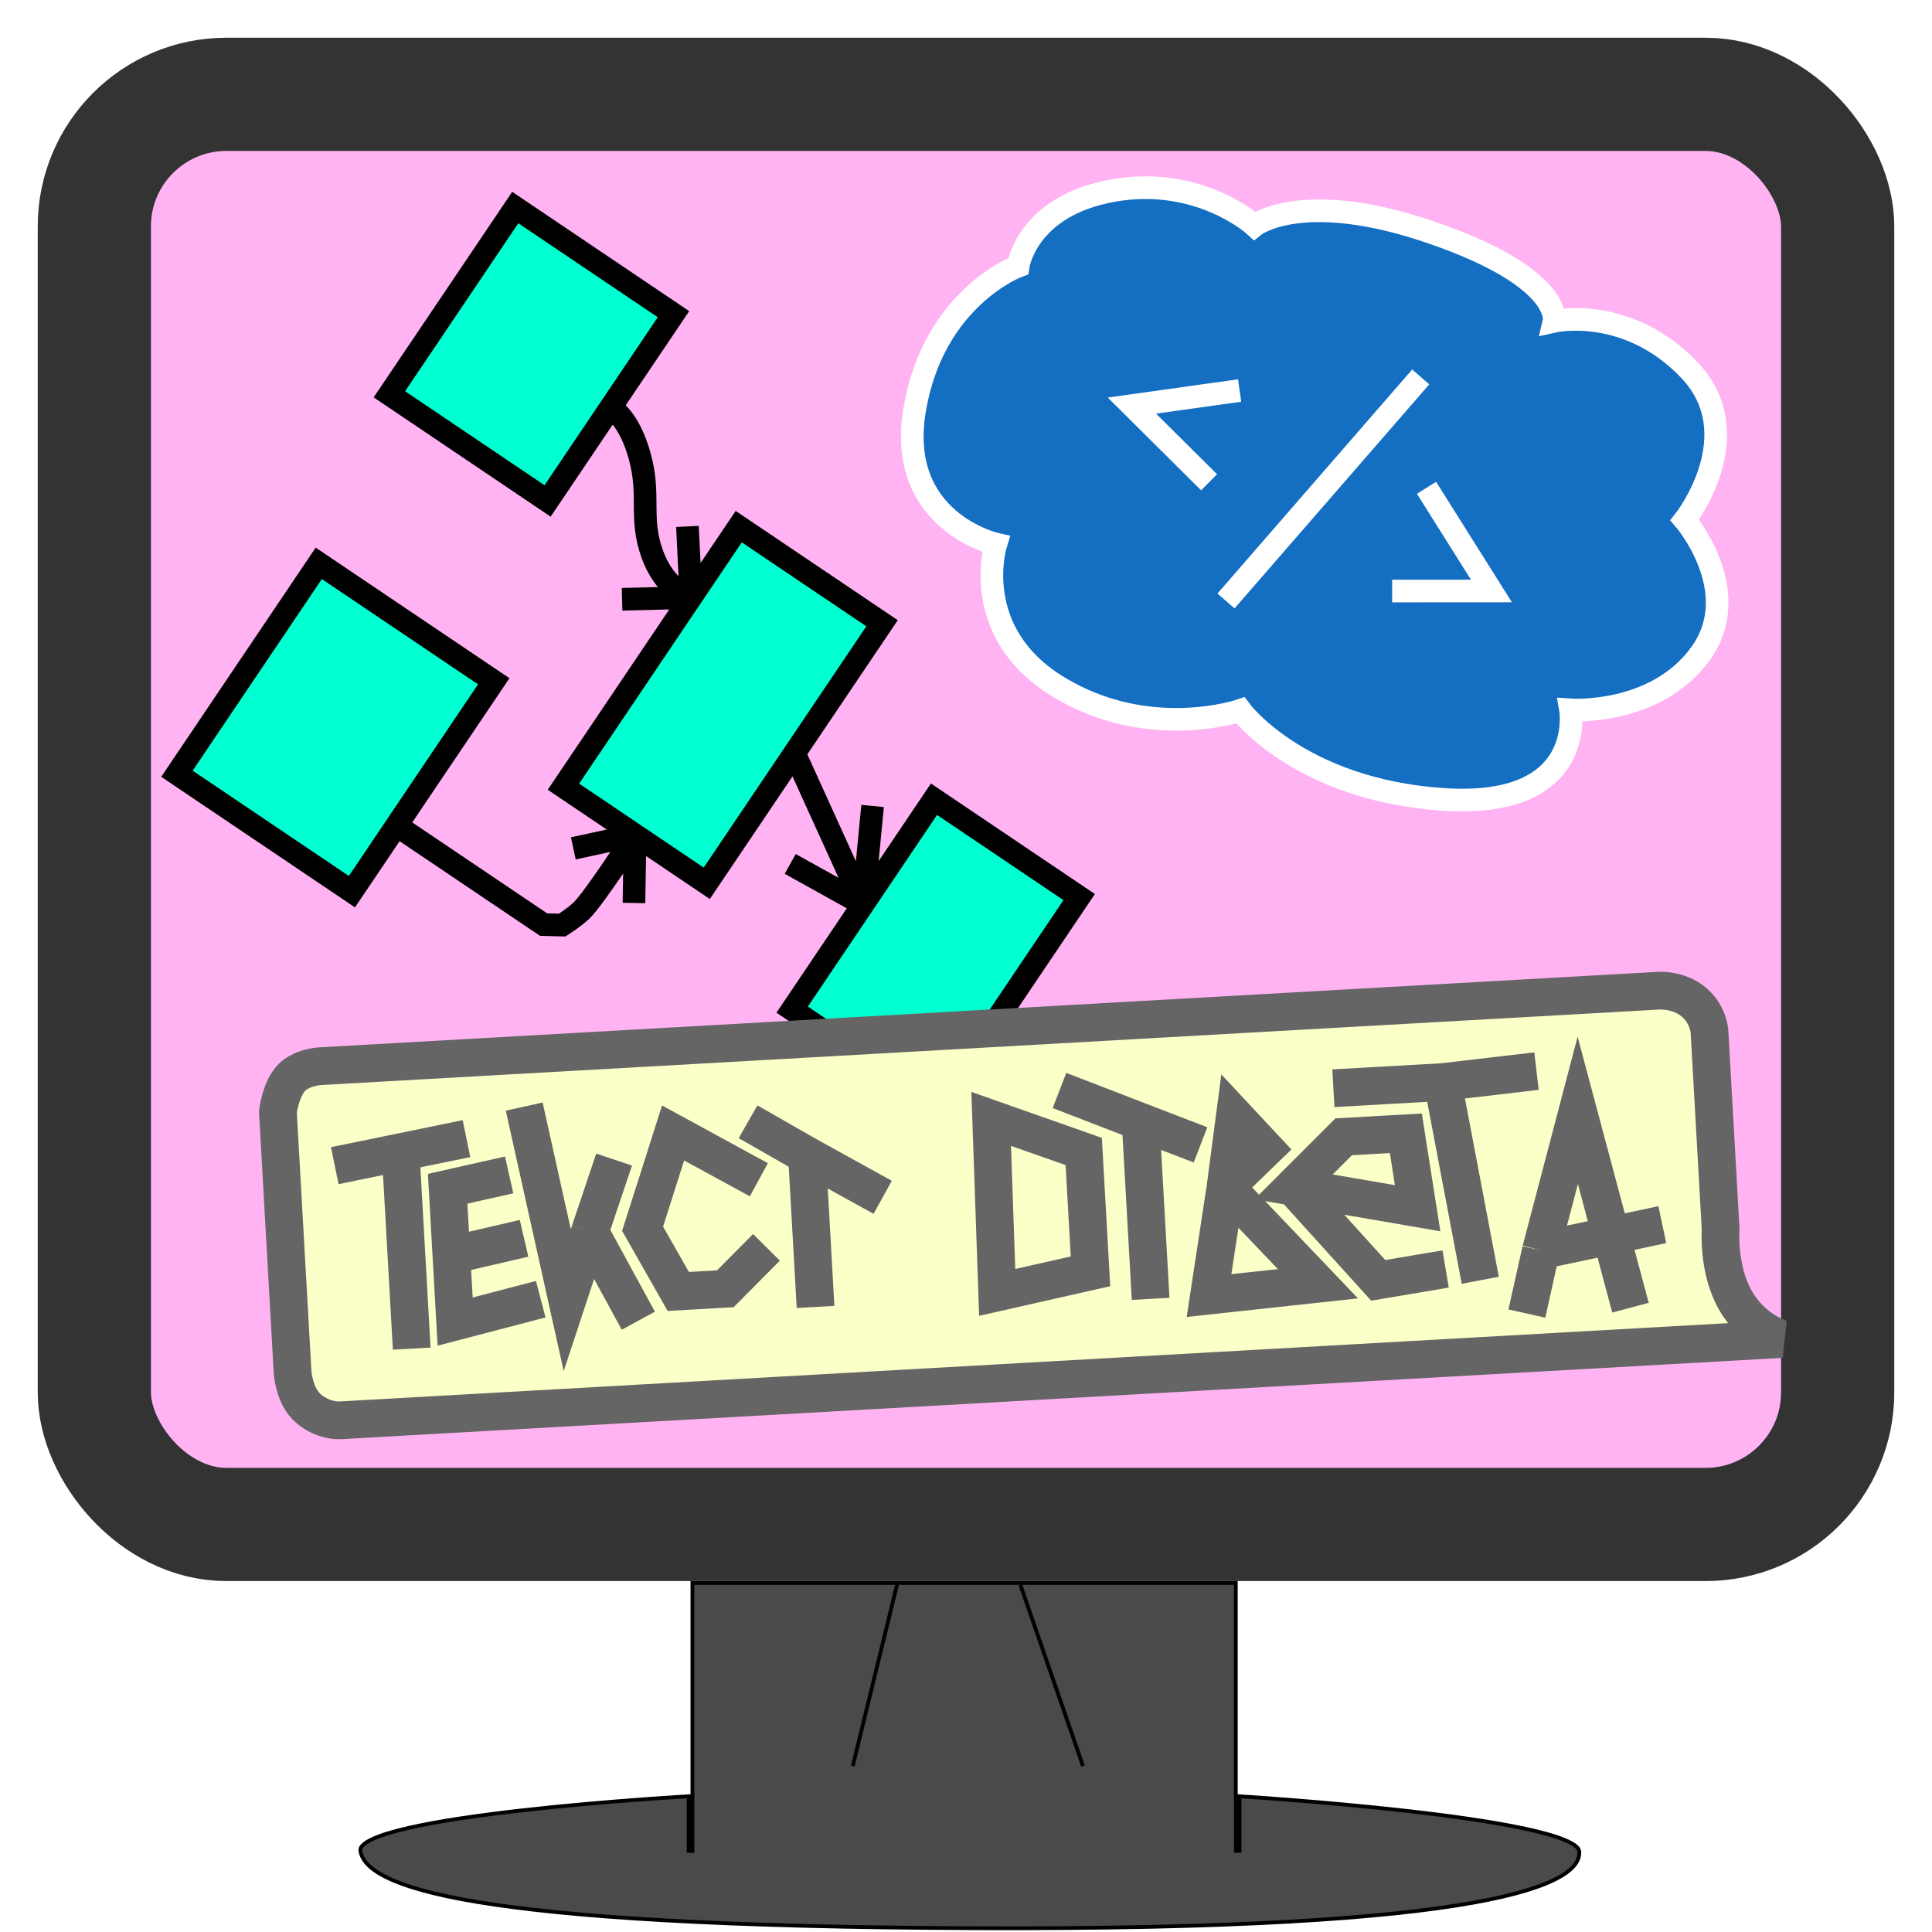 <svg width="512" height="512" viewBox="0 0 512 512" fill="none" xmlns="http://www.w3.org/2000/svg">
<rect x="25" y="25" width="462" height="379" rx="35" fill="#FFB3F3" stroke="#333333" stroke-width="30"/>
<path d="M328.5 490.5V476.032C328.635 476.041 328.795 476.051 328.979 476.063C329.638 476.106 330.604 476.169 331.835 476.254C334.297 476.423 337.814 476.674 342.039 477.006C350.489 477.67 361.764 478.654 373.069 479.934C384.377 481.215 395.701 482.791 404.254 484.637C408.534 485.561 412.097 486.548 414.611 487.59C415.871 488.112 416.841 488.637 417.504 489.159C418.176 489.688 418.461 490.156 418.503 490.552C418.722 492.638 417.553 495.014 413.3 497.424C409.047 499.835 401.833 502.198 390.287 504.258C367.208 508.375 326.996 511.25 259.002 511C191.007 510.75 150.415 508 126.644 504.069C114.755 502.103 107.109 499.847 102.356 497.482C97.6 495.116 95.834 492.692 95.495 490.426C95.432 490.01 95.59 489.553 96.099 489.033C96.612 488.508 97.436 487.972 98.565 487.436C100.818 486.366 104.149 485.36 108.229 484.425C116.38 482.556 127.404 480.996 138.494 479.747C149.579 478.498 160.713 477.561 169.076 476.936C173.258 476.624 176.746 476.39 179.189 476.233C180.411 476.155 181.371 476.097 182.025 476.058C182.207 476.047 182.366 476.037 182.5 476.03V490.5H183H183.5V475.5V474.971V419.5H327.5V474.969V475.5V490.5H328H328.5Z" fill="#4A4A4A" stroke="black"/>
<path d="M226 468L237.712 420M270.408 420L287 468" stroke="black"/>
<g filter="url(#filter0_d_2402_687)">
<path d="M93.262 232.302L46.893 201.049L84.477 145.287L130.846 176.541L105.086 214.759L144.056 241.026L148.987 241.16C148.987 241.16 152.258 239.073 154.092 237.312C157.452 234.086 168.31 217.282 168.31 217.282L149.318 204.481L183.102 154.359C183.102 154.359 176.409 152.581 172.881 142.914C169.353 133.247 172.449 127.589 169.555 116.982C166.661 106.375 161.799 104.009 161.799 104.009L145.118 128.757L103.189 100.496L136.55 51L178.48 79.261L161.799 104.009C161.799 104.009 166.661 106.375 169.555 116.982C172.449 127.589 169.353 133.247 172.881 142.914C176.409 152.581 183.102 154.359 183.102 154.359L195.77 135.563L233.754 161.164L210.528 195.624L228.725 235.679L247.517 207.799L285.993 233.733L248.409 289.494L209.933 263.56L228.725 235.679L210.528 195.624L187.301 230.083L168.31 217.282C168.31 217.282 157.452 234.086 154.092 237.312C152.258 239.073 148.987 241.16 148.987 241.16L144.056 241.026L105.086 214.759L93.262 232.302Z" fill="#00FFD1"/>
<path d="M161.799 104.009L145.118 128.757L103.189 100.496L136.55 51L178.48 79.261L161.799 104.009ZM161.799 104.009C161.799 104.009 166.661 106.375 169.555 116.982C172.449 127.589 169.353 133.247 172.881 142.914C176.409 152.581 183.102 154.359 183.102 154.359M183.102 154.359L149.318 204.481L168.31 217.282M183.102 154.359L195.77 135.563L233.754 161.164L210.528 195.624M183.102 154.359L164.857 154.818M183.102 154.359L182.175 135.511M105.086 214.759L93.262 232.302L46.893 201.049L84.477 145.287L130.846 176.541L105.086 214.759ZM105.086 214.759L144.056 241.026L148.987 241.16C148.987 241.16 152.258 239.073 154.092 237.312C157.452 234.086 168.31 217.282 168.31 217.282M168.31 217.282L187.301 230.083L210.528 195.624M168.31 217.282L151.934 220.823M168.31 217.282L168.003 235.299M210.528 195.624L228.725 235.679M228.725 235.679L209.933 263.56L248.409 289.494L285.993 233.733L247.517 207.799L228.725 235.679ZM228.725 235.679L209.417 224.944M228.725 235.679L231.246 209.588" stroke="black" stroke-width="6"/>
</g>
<path d="M379.77 61.757C345.083 49.745 332.469 59.794 332.469 59.794C332.469 59.794 317.804 46.434 294.928 50.511C272.052 54.587 269.821 70.519 269.821 70.519C269.821 70.519 247.424 78.841 242.403 108.517C237.381 138.192 263.902 144.177 263.902 144.177C263.902 144.177 256.618 167.568 280.543 182.072C304.468 196.576 328.724 188.26 328.724 188.26C328.724 188.26 344.218 209.268 382.434 211.847C420.65 214.426 416.203 188.135 416.203 188.135C416.203 188.135 438.785 189.712 450.68 173.187C462.576 156.663 446.483 137.797 446.483 137.797C446.483 137.797 464.117 115.249 447.649 98.008C431.18 80.768 411.819 85.14 411.819 85.14C411.819 85.14 414.456 73.769 379.77 61.757Z" fill="#146EC1"/>
<path d="M328.516 103.492L299.971 107.491L320.417 127.808M378.043 129.276L395.243 156.616L368.931 156.632M376.51 99.883L324.906 159.262M332.469 59.794C332.469 59.794 345.083 49.745 379.77 61.757C414.456 73.769 411.819 85.14 411.819 85.14C411.819 85.14 431.18 80.768 447.649 98.008C464.117 115.249 446.483 137.797 446.483 137.797C446.483 137.797 462.576 156.663 450.68 173.187C438.785 189.712 416.203 188.135 416.203 188.135C416.203 188.135 420.65 214.426 382.434 211.847C344.218 209.268 328.724 188.26 328.724 188.26C328.724 188.26 304.468 196.576 280.543 182.072C256.618 167.568 263.902 144.177 263.902 144.177C263.902 144.177 237.381 138.192 242.403 108.517C247.424 78.841 269.821 70.519 269.821 70.519C269.821 70.519 272.052 54.587 294.928 50.511C317.804 46.434 332.469 59.794 332.469 59.794Z" stroke="white" stroke-width="6"/>
<path d="M76.911 286.004C79.549 282.851 84.695 282.56 84.695 282.56L439.747 262.531C439.747 262.531 444.893 262.24 448.832 265.524C452.772 268.807 453.025 273.3 453.025 273.3L455.982 325.717C455.982 325.717 455.17 336.279 459.859 344.528C464.548 352.777 472.173 354.851 472.173 354.851L441.767 356.566L89.989 376.411C89.989 376.411 85.779 376.649 81.84 373.365C77.9 370.082 77.534 363.592 77.534 363.592L73.648 294.702C73.648 294.702 74.273 289.158 76.911 286.004Z" fill="#FBFFC8" stroke="#656565" stroke-width="10"/>
<path d="M88.721 308.914L106.171 305.334M123.622 301.753L106.171 305.334M106.171 305.334L109.109 357.402M134.933 311.367L118.634 315.04L119.627 332.637M143.301 344.302L120.62 350.234L119.627 332.637M119.627 332.637L138.885 328.171M138.919 293.259L150.326 344.552L156.314 326.414M162.747 307.294L156.314 326.414M156.314 326.414L169.163 350M201.109 312.641L178.375 300.248L170.292 325.626L179.743 342.246L192.223 341.542L203.122 330.556M198.24 297.279L213.863 306.211M233.924 317.3L213.863 306.211M213.863 306.211L216.128 346.349M280.778 288.987L302.28 297.289M318.15 303.404L302.28 297.289M302.28 297.289L304.927 344.214M324.788 314.548L327.24 295.881L335.235 304.444L324.788 314.548ZM324.788 314.548L320.403 343.341L349.272 340.21L324.788 314.548ZM342.816 314.533L356.089 301.264L372.563 300.335L375.686 320.19L342.816 314.533ZM342.816 314.533L365.247 339.309L383.105 336.298M353.36 288.397L382.314 286.764M407.19 283.858L382.314 286.764M382.314 286.764L392.288 339.286M404.635 348.104L408.368 331.367M432.091 346.555L418.123 294.259L408.368 331.367M408.368 331.367L440.535 324.545M262.674 296.518L264.266 342.502L288.991 336.916L287.199 305.151L262.674 296.518Z" stroke="#656565" stroke-width="10"/>
<defs>
<filter id="filter0_d_2402_687" x="38.728" y="46.836" width="255.43" height="254.823" filterUnits="userSpaceOnUse" color-interpolation-filters="sRGB">
<feFlood flood-opacity="0" result="BackgroundImageFix"/>
<feColorMatrix in="SourceAlpha" type="matrix" values="0 0 0 0 0 0 0 0 0 0 0 0 0 0 0 0 0 0 127 0" result="hardAlpha"/>
<feOffset dy="4"/>
<feGaussianBlur stdDeviation="2"/>
<feComposite in2="hardAlpha" operator="out"/>
<feColorMatrix type="matrix" values="0 0 0 0 0 0 0 0 0 0 0 0 0 0 0 0 0 0 0.25 0"/>
<feBlend mode="normal" in2="BackgroundImageFix" result="effect1_dropShadow_2402_687"/>
<feBlend mode="normal" in="SourceGraphic" in2="effect1_dropShadow_2402_687" result="shape"/>
</filter>
</defs>
</svg>
